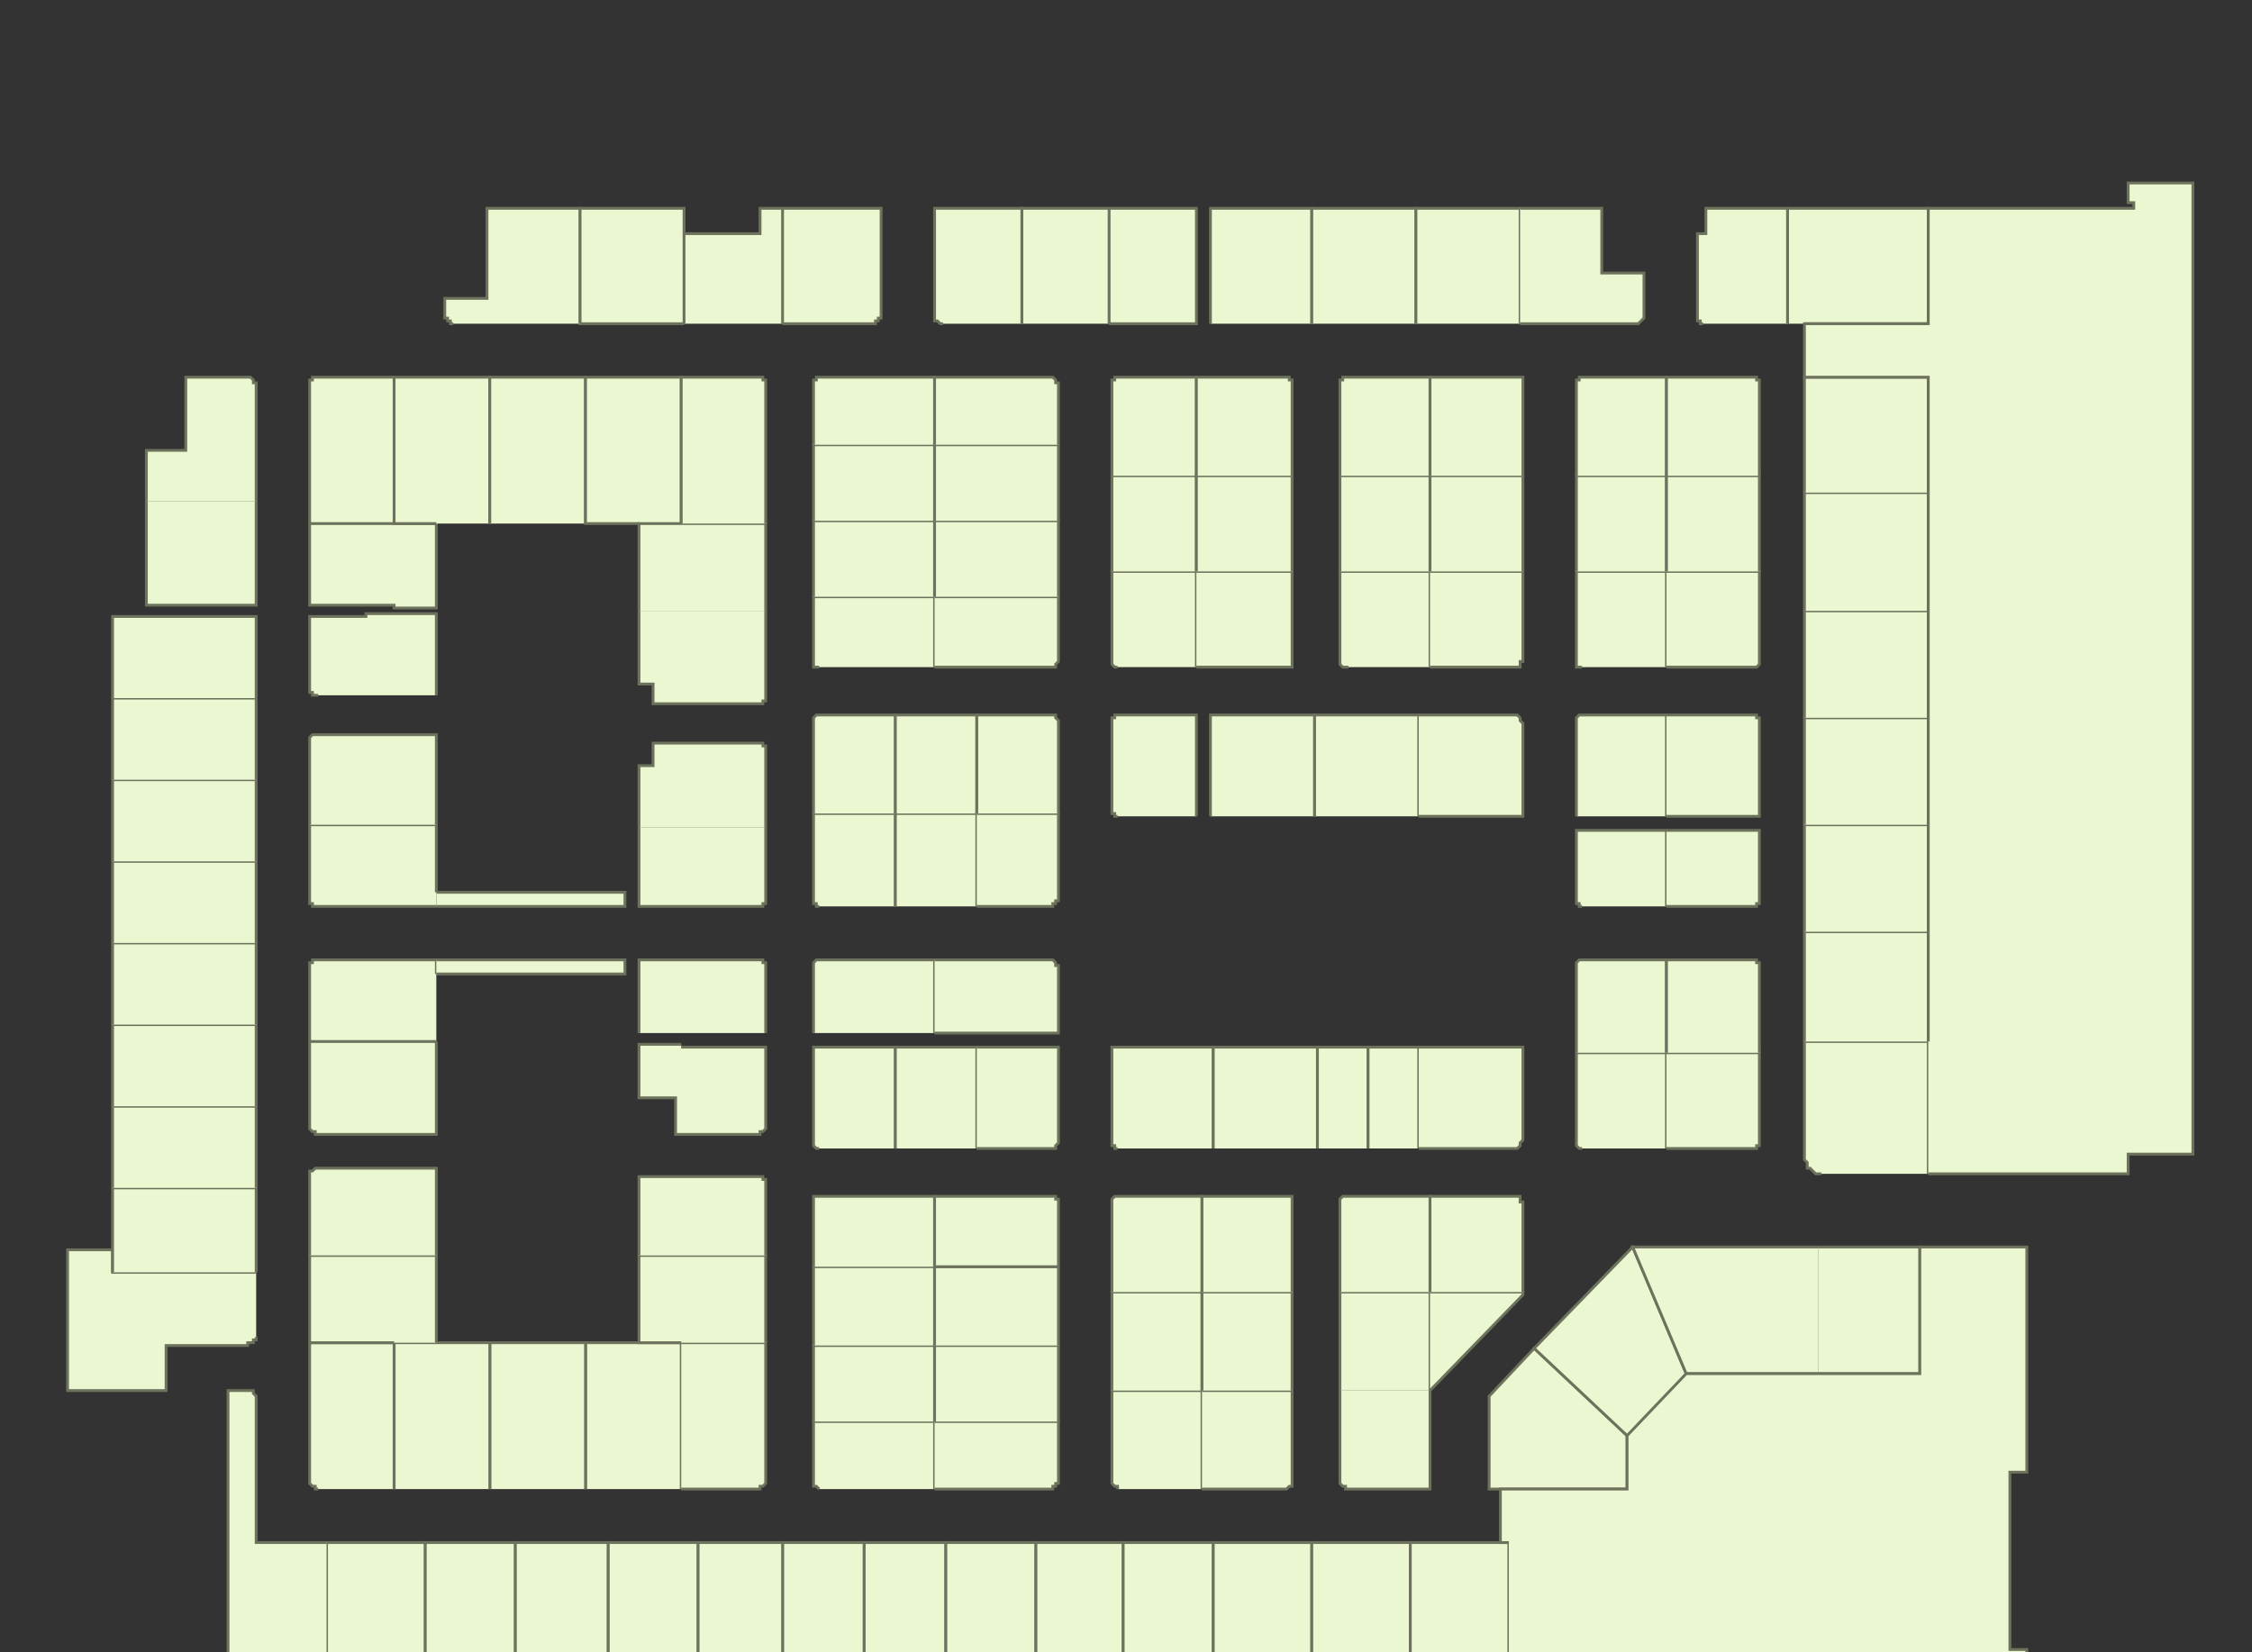 <?xml version="1.0" encoding="utf-8" ?>
<svg baseProfile="full" height="587" version="1.1" width="800" xmlns="http://www.w3.org/2000/svg" xmlns:ev="http://www.w3.org/2001/xml-events" xmlns:xlink="http://www.w3.org/1999/xlink"><rect width="100%" height="100%" fill="#333333" stroke="none"/><defs /><g id="4A01" stroke="red"><polyline fill="#ebf7d1" points="216,598 216,548 248,548 248,598" stroke="#6d725c" /></g><g id="4A02" stroke="red"><polyline fill="#ebf7d1" points="208,529 208,477 227,477 242,477 242,529" stroke="#6d725c" /></g><g id="4A03" stroke="red"><polyline fill="#ebf7d1" points="183,598 183,548 216,548 216,598" stroke="#6d725c" /></g><g id="4A04" stroke="red"><polyline fill="#ebf7d1" points="174,529 174,477 208,477 208,529" stroke="#6d725c" /></g><g id="4A05" stroke="red"><polyline fill="#ebf7d1" points="151,598 151,548 183,548 183,598" stroke="#6d725c" /></g><g id="4A06" stroke="red"><polyline fill="#ebf7d1" points="140,529 140,477 155,477 174,477 174,529" stroke="#6d725c" /></g><g id="4A07" stroke="red"><polyline fill="#ebf7d1" points="116,598 116,548 151,548 151,598" stroke="#6d725c" /></g><g id="4A08" stroke="red"><polyline fill="#ebf7d1" points="113,529 112,529 112,528 111,528 111,528 111,528 110,527 110,527 110,527 110,526 110,526 110,477 140,477 140,529" stroke="#6d725c" /></g><g id="4A09" stroke="red"><polyline fill="#ebf7d1" points="116,598 81,598 81,494 88,494 88,494 89,494 89,494 90,494 90,495 90,495 90,495 91,496 91,496 91,497 91,548 116,548" stroke="#6d725c" /></g><g id="4A10" stroke="red"><polyline fill="#ebf7d1" points="140,477 110,477 110,446 155,446 155,477" stroke="#6d725c" /></g><g id="4A11" stroke="red"><polyline fill="#ebf7d1" points="91,475 91,475 91,476 90,476 90,476 90,477 90,477 89,477 89,477 88,477 88,478 59,478 59,494 48,494 24,494 24,444 40,444 40,452 91,452" stroke="#6d725c" /></g><g id="4A12" stroke="red"><polyline fill="#ebf7d1" points="110,446 110,418 110,418 110,417 110,417 110,416 111,416 111,416 111,416 112,415 112,415 113,415 155,415 155,446" stroke="#6d725c" /></g><g id="4A13" stroke="red"><polyline fill="#ebf7d1" points="40,452 40,444 40,422 91,422 91,452" stroke="#6d725c" /></g><g id="4A14" stroke="red"><polyline fill="#ebf7d1" points="155,370 155,403 113,403 112,403 112,402 111,402 111,402 111,402 110,401 110,401 110,401 110,400 110,400 110,370" stroke="#6d725c" /></g><g id="4A15" stroke="red"><polyline fill="#ebf7d1" points="40,422 40,393 91,393 91,422" stroke="#6d725c" /></g><g id="4A16" stroke="red"><polyline fill="#ebf7d1" points="155,370 110,370 110,344 110,343 110,343 110,342 110,342 111,342 111,341 111,341 112,341 112,341 113,341 155,341 155,346" stroke="#6d725c" /></g><g id="4A17" stroke="red"><polyline fill="#ebf7d1" points="40,393 40,364 91,364 91,393" stroke="#6d725c" /></g><g id="4A18" stroke="red"><polyline fill="#ebf7d1" points="155,341 222,341 222,346 155,346" stroke="#6d725c" /></g><g id="4A19" stroke="red"><polyline fill="#ebf7d1" points="40,364 40,335 91,335 91,364" stroke="#6d725c" /></g><g id="4A20" stroke="red"><polyline fill="#ebf7d1" points="155,317 222,317 222,322 155,322" stroke="#6d725c" /></g><g id="4A21" stroke="red"><polyline fill="#ebf7d1" points="40,335 40,306 91,306 91,335" stroke="#6d725c" /></g><g id="4A22" stroke="red"><polyline fill="#ebf7d1" points="155,322 113,322 112,322 112,322 111,322 111,321 111,321 110,321 110,320 110,320 110,320 110,319 110,293 155,293 155,317" stroke="#6d725c" /></g><g id="4A23" stroke="red"><polyline fill="#ebf7d1" points="40,306 40,277 91,277 91,306" stroke="#6d725c" /></g><g id="4A24" stroke="red"><polyline fill="#ebf7d1" points="110,293 110,263 110,263 110,263 110,262 110,262 111,261 111,261 111,261 112,261 112,261 113,261 155,261 155,293" stroke="#6d725c" /></g><g id="4A25" stroke="red"><polyline fill="#ebf7d1" points="40,277 40,248 91,248 91,277" stroke="#6d725c" /></g><g id="4A26" stroke="red"><polyline fill="#ebf7d1" points="113,247 112,247 112,247 111,247 111,246 111,246 110,246 110,246 110,245 110,245 110,244 110,219 130,219 130,218 155,218 155,247" stroke="#6d725c" /></g><g id="4A27" stroke="red"><polyline fill="#ebf7d1" points="40,248 40,219 91,219 91,248" stroke="#6d725c" /></g><g id="4A28" stroke="red"><polyline fill="#ebf7d1" points="140,186 155,186 155,216 140,216 140,215 110,215 110,186" stroke="#6d725c" /></g><g id="4A29" stroke="red"><polyline fill="#ebf7d1" points="91,178 91,215 52,215 52,178" stroke="#6d725c" /></g><g id="4A30" stroke="red"><polyline fill="#ebf7d1" points="140,186 110,186 110,137 110,136 110,136 110,136 110,135 111,135 111,135 111,134 112,134 112,134 113,134 140,134 140,134" stroke="#6d725c" /></g><g id="4A31" stroke="red"><polyline fill="#ebf7d1" points="52,178 52,160 66,160 66,134 88,134 88,134 89,134 89,134 90,135 90,135 90,135 90,136 91,136 91,136 91,137 91,178" stroke="#6d725c" /></g><g id="4A32" stroke="red"><polyline fill="#ebf7d1" points="155,186 140,186 140,134 174,134 174,186" stroke="#6d725c" /></g><g id="4A34" stroke="red"><polyline fill="#ebf7d1" points="174,186 174,134 208,134 208,186" stroke="#6d725c" /></g><g id="4A36" stroke="red"><polyline fill="#ebf7d1" points="227,186 208,186 208,134 242,134 242,186" stroke="#6d725c" /></g><g id="4A38" stroke="red"><polyline fill="#ebf7d1" points="243,115 206,115 206,74 243,74 243,83" stroke="#6d725c" /></g><g id="4A40" stroke="red"><polyline fill="#ebf7d1" points="161,115 161,115 160,115 160,115 160,114 159,114 159,114 159,114 159,113 158,113 158,112 158,106 173,106 173,74 206,74 206,115" stroke="#6d725c" /></g><g id="4B01" stroke="red"><polyline fill="#ebf7d1" points="278,598 278,548 307,548 307,598" stroke="#6d725c" /></g><g id="4B02" stroke="red"><polyline fill="#ebf7d1" points="307,598 307,548 336,548 336,598" stroke="#6d725c" /></g><g id="4B03" stroke="red"><polyline fill="#ebf7d1" points="248,598 248,548 278,548 278,598" stroke="#6d725c" /></g><g id="4B04" stroke="red"><polyline fill="#ebf7d1" points="291,529 291,529 290,528 290,528 290,528 289,528 289,527 289,527 289,527 289,526 289,526 289,505 332,505 332,529" stroke="#6d725c" /></g><g id="4B05" stroke="red"><polyline fill="#ebf7d1" points="242,477 272,477 272,526 272,526 272,527 272,527 272,527 271,528 271,528 271,528 270,528 270,529 269,529 242,529" stroke="#6d725c" /></g><g id="4B06" stroke="red"><polyline fill="#ebf7d1" points="289,505 289,478 332,478 332,505" stroke="#6d725c" /></g><g id="4B07" stroke="red"><polyline fill="#ebf7d1" points="242,477 227,477 227,446 272,446 272,477" stroke="#6d725c" /></g><g id="4B08" stroke="red"><polyline fill="#ebf7d1" points="289,478 289,450 332,450 332,478" stroke="#6d725c" /></g><g id="4B09" stroke="red"><polyline fill="#ebf7d1" points="227,446 227,418 269,418 270,418 270,418 271,418 271,418 271,419 272,419 272,419 272,420 272,420 272,420 272,446" stroke="#6d725c" /></g><g id="4B10" stroke="red"><polyline fill="#ebf7d1" points="289,450 289,427 289,427 289,426 289,426 289,426 289,425 290,425 290,425 290,425 291,425 291,425 332,425 332,450" stroke="#6d725c" /></g><g id="4B12" stroke="red"><polyline fill="#ebf7d1" points="318,408 318,372 347,372 347,408" stroke="#6d725c" /></g><g id="4B13" stroke="red"><polyline fill="#ebf7d1" points="242,372 272,372 272,400 272,400 272,401 272,401 272,401 271,402 271,402 271,402 270,402 270,403 269,403 240,403 240,390 227,390 227,371 242,371" stroke="#6d725c" /></g><g id="4B14" stroke="red"><polyline fill="#ebf7d1" points="291,408 291,408 290,408 290,408 290,408 289,407 289,407 289,407 289,406 289,406 289,405 289,372 318,372 318,408" stroke="#6d725c" /></g><g id="4B15" stroke="red"><polyline fill="#ebf7d1" points="227,367 227,341 269,341 270,341 270,341 271,341 271,341 271,342 272,342 272,342 272,343 272,343 272,344 272,367" stroke="#6d725c" /></g><g id="4B16" stroke="red"><polyline fill="#ebf7d1" points="289,367 289,344 289,343 289,343 289,342 289,342 289,342 290,341 290,341 290,341 291,341 291,341 332,341 332,367" stroke="#6d725c" /></g><g id="4B18" stroke="red"><polyline fill="#ebf7d1" points="318,322 318,289 347,289 347,322" stroke="#6d725c" /></g><g id="4B19" stroke="red"><polyline fill="#ebf7d1" points="272,294 272,319 272,320 272,320 272,320 272,321 271,321 271,321 271,322 270,322 270,322 269,322 227,322 227,294" stroke="#6d725c" /></g><g id="4B20" stroke="red"><polyline fill="#ebf7d1" points="291,322 291,322 290,322 290,322 290,321 289,321 289,321 289,320 289,320 289,320 289,319 289,289 318,289 318,322" stroke="#6d725c" /></g><g id="4B22" stroke="red"><polyline fill="#ebf7d1" points="318,289 318,254 347,254 347,289" stroke="#6d725c" /></g><g id="4B23" stroke="red"><polyline fill="#ebf7d1" points="227,294 227,272 232,272 232,264 269,264 270,264 270,264 271,264 271,264 271,265 272,265 272,265 272,266 272,266 272,267 272,294" stroke="#6d725c" /></g><g id="4B24" stroke="red"><polyline fill="#ebf7d1" points="289,289 289,257 289,256 289,256 289,255 289,255 289,255 290,254 290,254 290,254 291,254 291,254 318,254 318,289" stroke="#6d725c" /></g><g id="4B25" stroke="red"><polyline fill="#ebf7d1" points="272,217 272,248 272,248 272,248 272,249 272,249 271,249 271,250 271,250 270,250 270,250 269,250 232,250 232,243 227,243 227,217" stroke="#6d725c" /></g><g id="4B26" stroke="red"><polyline fill="#ebf7d1" points="291,237 291,237 290,237 290,237 290,237 289,237 289,236 289,236 289,236 289,235 289,235 289,212 332,212 332,237" stroke="#6d725c" /></g><g id="4B27" stroke="red"><polyline fill="#ebf7d1" points="227,217 227,186 242,186 272,186 272,217" stroke="#6d725c" /></g><g id="4B28" stroke="red"><polyline fill="#ebf7d1" points="289,212 289,185 332,185 332,212" stroke="#6d725c" /></g><g id="4B29" stroke="red"><polyline fill="#ebf7d1" points="242,186 242,134 242,134 269,134 270,134 270,134 271,134 271,135 271,135 272,135 272,136 272,136 272,136 272,137 272,186" stroke="#6d725c" /></g><g id="4B30" stroke="red"><polyline fill="#ebf7d1" points="289,185 289,158 332,158 332,185" stroke="#6d725c" /></g><g id="4B31" stroke="red"><polyline fill="#ebf7d1" points="278,74 313,74 313,112 313,113 312,113 312,114 312,114 312,114 311,114 311,115 311,115 310,115 310,115 278,115" stroke="#6d725c" /></g><g id="4B32" stroke="red"><polyline fill="#ebf7d1" points="289,158 289,137 289,136 289,136 289,136 289,135 289,135 290,135 290,134 290,134 291,134 291,134 332,134 332,158" stroke="#6d725c" /></g><g id="4B33" stroke="red"><polyline fill="#ebf7d1" points="243,115 243,83 270,83 270,74 278,74 278,115" stroke="#6d725c" /></g><g id="4C01" stroke="red"><polyline fill="#ebf7d1" points="336,598 336,548 368,548 368,598" stroke="#6d725c" /></g><g id="4C02" stroke="red"><polyline fill="#ebf7d1" points="368,598 368,548 399,548 399,598" stroke="#6d725c" /></g><g id="4C03" stroke="red"><polyline fill="#ebf7d1" points="332,505 376,505 376,526 376,526 376,527 375,527 375,528 375,528 374,528 374,528 374,529 373,529 373,529 332,529" stroke="#6d725c" /></g><g id="4C04" stroke="red"><polyline fill="#ebf7d1" points="399,598 399,548 431,548 431,598" stroke="#6d725c" /></g><g id="4C05" stroke="red"><polyline fill="#ebf7d1" points="332,505 332,478 376,478 376,505" stroke="#6d725c" /></g><g id="4C06" stroke="red"><polyline fill="#ebf7d1" points="397,529 397,529 397,528 396,528 396,528 396,528 395,527 395,527 395,527 395,526 395,526 395,494 427,494 427,529" stroke="#6d725c" /></g><g id="4C07" stroke="red"><polyline fill="#ebf7d1" points="332,478 332,450 376,450 376,478" stroke="#6d725c" /></g><g id="4C08" stroke="red"><polyline fill="#ebf7d1" points="395,494 395,459 427,459 427,494" stroke="#6d725c" /></g><g id="4C09" stroke="red"><polyline fill="#ebf7d1" points="376,450 332,450 332,425 373,425 373,425 374,425 374,425 375,425 375,425 375,426 375,426 376,426 376,427 376,427 376,450 376,450" stroke="#6d725c" /></g><g id="4C10" stroke="red"><polyline fill="#ebf7d1" points="395,459 395,427 395,427 395,426 395,426 395,426 396,425 396,425 396,425 397,425 397,425 397,425 427,425 427,459" stroke="#6d725c" /></g><g id="4C11" stroke="red"><polyline fill="#ebf7d1" points="347,372 376,372 376,405 376,406 376,406 375,407 375,407 375,407 375,408 374,408 374,408 373,408 373,408 347,408" stroke="#6d725c" /></g><g id="4C12" stroke="red"><polyline fill="#ebf7d1" points="397,408 397,408 397,408 396,408 396,408 396,407 395,407 395,407 395,406 395,406 395,405 395,372 431,372 431,408" stroke="#6d725c" /></g><g id="4C13" stroke="red"><polyline fill="#ebf7d1" points="332,341 373,341 373,341 374,341 374,341 374,341 375,342 375,342 375,343 376,343 376,343 376,344 376,367 332,367" stroke="#6d725c" /></g><g id="4C15" stroke="red"><polyline fill="#ebf7d1" points="347,289 376,289 376,319 376,319 376,320 375,320 375,321 375,321 375,321 374,321 374,322 374,322 373,322 347,322" stroke="#6d725c" /></g><g id="4C16" stroke="red"><polyline fill="#ebf7d1" points="397,290 397,290 397,290 396,290 396,290 396,289 395,289 395,289 395,288 395,288 395,287 395,257 395,256 395,256 395,255 395,255 396,255 396,254 396,254 397,254 397,254 397,254 425,254 425,290" stroke="#6d725c" /></g><g id="4C17" stroke="red"><polyline fill="#ebf7d1" points="347,289 347,254 373,254 373,254 374,254 374,254 375,254 375,255 375,255 375,255 376,256 376,256 376,257 376,289" stroke="#6d725c" /></g><g id="4C18" stroke="red"><polyline fill="#ebf7d1" points="397,237 397,237 397,237 396,237 396,237 396,237 395,236 395,236 395,236 395,235 395,235 395,203 425,203 425,237" stroke="#6d725c" /></g><g id="4C19" stroke="red"><polyline fill="#ebf7d1" points="332,212 376,212 376,235 376,235 375,236 375,236 375,236 375,237 374,237 374,237 374,237 373,237 373,237 332,237" stroke="#6d725c" /></g><g id="4C20" stroke="red"><polyline fill="#ebf7d1" points="395,203 395,169 425,169 425,203" stroke="#6d725c" /></g><g id="4C21" stroke="red"><polyline fill="#ebf7d1" points="332,212 332,185 376,185 376,212" stroke="#6d725c" /></g><g id="4C22" stroke="red"><polyline fill="#ebf7d1" points="395,169 395,137 395,136 395,136 395,136 395,135 396,135 396,135 396,134 397,134 397,134 397,134 425,134 425,169" stroke="#6d725c" /></g><g id="4C23" stroke="red"><polyline fill="#ebf7d1" points="332,185 332,158 376,158 376,185" stroke="#6d725c" /></g><g id="4C24" stroke="red"><polyline fill="#ebf7d1" points="394,74 425,74 425,115 394,115" stroke="#6d725c" /></g><g id="4C25" stroke="red"><polyline fill="#ebf7d1" points="332,158 332,134 373,134 373,134 374,134 374,134 375,135 375,135 375,135 375,136 376,136 376,136 376,137 376,158" stroke="#6d725c" /></g><g id="4C26" stroke="red"><polyline fill="#ebf7d1" points="363,115 363,74 394,74 394,115" stroke="#6d725c" /></g><g id="4C27" stroke="red"><polyline fill="#ebf7d1" points="335,115 334,115 334,115 334,115 333,114 333,114 333,114 332,114 332,113 332,113 332,112 332,74 363,74 363,115" stroke="#6d725c" /></g><g id="4D01" stroke="red"><polyline fill="#ebf7d1" points="431,598 431,548 466,548 466,598" stroke="#6d725c" /></g><g id="4D02" stroke="red"><polyline fill="#ebf7d1" points="466,598 466,548 501,548 501,598" stroke="#6d725c" /></g><g id="4D03" stroke="red"><polyline fill="#ebf7d1" points="427,494 459,494 459,526 459,526 459,527 459,527 459,527 459,528 458,528 458,528 458,528 457,529 457,529 427,529" stroke="#6d725c" /></g><g id="4D04" stroke="red"><polyline fill="#ebf7d1" points="508,494 508,529 479,529 478,529 478,528 477,528 477,528 477,528 476,527 476,527 476,527 476,526 476,526 476,494" stroke="#6d725c" /></g><g id="4D05" stroke="red"><polyline fill="#ebf7d1" points="427,494 427,459 459,459 459,494" stroke="#6d725c" /></g><g id="4D06" stroke="red"><polyline fill="#ebf7d1" points="476,494 476,459 508,459 508,494" stroke="#6d725c" /></g><g id="4D07" stroke="red"><polyline fill="#ebf7d1" points="427,459 427,425 457,425 457,425 458,425 458,425 458,425 459,425 459,426 459,426 459,426 459,427 459,427 459,459" stroke="#6d725c" /></g><g id="4D08" stroke="red"><polyline fill="#ebf7d1" points="476,459 476,427 476,427 476,426 476,426 476,426 477,425 477,425 477,425 478,425 478,425 479,425 508,425 508,459" stroke="#6d725c" /></g><g id="4D09" stroke="red"><polyline fill="#ebf7d1" points="431,408 431,372 468,372 468,408" stroke="#6d725c" /></g><g id="4D10A" stroke="red"><polyline fill="#ebf7d1" points="468,408 468,372 486,372 486,408" stroke="#6d725c" /></g><g id="4D10B" stroke="red"><polyline fill="#ebf7d1" points="486,408 486,372 504,372 504,408" stroke="#6d725c" /></g><g id="4D15" stroke="red"><polyline fill="#ebf7d1" points="430,290 430,254 467,254 467,290" stroke="#6d725c" /></g><g id="4D16" stroke="red"><polyline fill="#ebf7d1" points="467,290 467,254 504,254 504,290" stroke="#6d725c" /></g><g id="4D17" stroke="red"><polyline fill="#ebf7d1" points="425,203 459,203 459,235 459,235 459,236 459,236 459,236 459,237 458,237 458,237 458,237 457,237 457,237 425,237" stroke="#6d725c" /></g><g id="4D18" stroke="red"><polyline fill="#ebf7d1" points="479,237 478,237 478,237 477,237 477,237 477,237 476,236 476,236 476,236 476,235 476,235 476,203 508,203 508,237" stroke="#6d725c" /></g><g id="4D19" stroke="red"><polyline fill="#ebf7d1" points="425,203 425,169 459,169 459,203" stroke="#6d725c" /></g><g id="4D20" stroke="red"><polyline fill="#ebf7d1" points="476,203 476,169 508,169 508,203" stroke="#6d725c" /></g><g id="4D21" stroke="red"><polyline fill="#ebf7d1" points="425,169 425,134 457,134 457,134 458,134 458,134 458,135 459,135 459,135 459,136 459,136 459,136 459,137 459,169" stroke="#6d725c" /></g><g id="4D22" stroke="red"><polyline fill="#ebf7d1" points="476,169 476,137 476,136 476,136 476,136 476,135 477,135 477,135 477,134 478,134 478,134 479,134 508,134 508,169" stroke="#6d725c" /></g><g id="4D23" stroke="red"><polyline fill="#ebf7d1" points="430,115 430,74 466,74 466,115" stroke="#6d725c" /></g><g id="4D24" stroke="red"><polyline fill="#ebf7d1" points="466,115 466,74 503,74 503,115" stroke="#6d725c" /></g><g id="4E01" stroke="red"><polyline fill="#ebf7d1" points="536,598 501,598 501,548 536,548 536,598" stroke="#6d725c" /></g><g id="4E06" stroke="red"><polyline fill="#ebf7d1" points="578,510 578,529 533,529 529,529 529,496 545,479 578,510" stroke="#6d725c" /></g><g id="4E07" stroke="red"><polyline fill="#ebf7d1" points="508,459 541,459 541,460 508,494" stroke="#6d725c" /></g><g id="4E08" stroke="red"><polyline fill="#ebf7d1" points="578,510 545,479 580,443 599,488" stroke="#6d725c" /></g><g id="4E09" stroke="red"><polyline fill="#ebf7d1" points="508,459 508,425 538,425 538,425 539,425 539,425 539,425 540,425 540,426 540,426 540,426 540,427 541,427 541,459" stroke="#6d725c" /></g><g id="4E10" stroke="red"><polyline fill="#ebf7d1" points="562,408 562,408 561,408 561,408 561,408 560,407 560,407 560,407 560,406 560,406 560,405 560,374 592,374 592,408" stroke="#6d725c" /></g><g id="4E11" stroke="red"><polyline fill="#ebf7d1" points="504,372 541,372 541,405 540,406 540,406 540,407 540,407 540,407 539,408 539,408 539,408 538,408 538,408 504,408" stroke="#6d725c" /></g><g id="4E12" stroke="red"><polyline fill="#ebf7d1" points="560,374 560,344 560,343 560,343 560,342 560,342 560,342 561,341 561,341 561,341 562,341 562,341 592,341 592,374" stroke="#6d725c" /></g><g id="4E14" stroke="red"><polyline fill="#ebf7d1" points="562,322 562,322 561,322 561,322 561,321 560,321 560,321 560,320 560,320 560,320 560,319 560,295 592,295 592,322" stroke="#6d725c" /></g><g id="4E15" stroke="red"><polyline fill="#ebf7d1" points="504,254 538,254 538,254 539,254 539,254 539,254 540,255 540,255 540,255 540,256 540,256 541,257 541,290 504,290" stroke="#6d725c" /></g><g id="4E16" stroke="red"><polyline fill="#ebf7d1" points="560,290 560,257 560,256 560,256 560,255 560,255 560,255 561,254 561,254 561,254 562,254 562,254 592,254 592,290" stroke="#6d725c" /></g><g id="4E17" stroke="red"><polyline fill="#ebf7d1" points="508,203 541,203 541,235 540,235 540,236 540,236 540,236 540,237 539,237 539,237 539,237 538,237 538,237 508,237" stroke="#6d725c" /></g><g id="4E18" stroke="red"><polyline fill="#ebf7d1" points="562,237 562,237 561,237 561,237 561,237 560,237 560,236 560,236 560,236 560,235 560,235 560,203 592,203 592,237" stroke="#6d725c" /></g><g id="4E19" stroke="red"><polyline fill="#ebf7d1" points="508,203 508,169 541,169 541,203" stroke="#6d725c" /></g><g id="4E20" stroke="red"><polyline fill="#ebf7d1" points="560,203 560,169 592,169 592,203" stroke="#6d725c" /></g><g id="4E21" stroke="red"><polyline fill="#ebf7d1" points="508,169 508,134 541,134 541,169" stroke="#6d725c" /></g><g id="4E22" stroke="red"><polyline fill="#ebf7d1" points="560,169 560,137 560,136 560,136 560,136 560,135 560,135 561,135 561,134 561,134 562,134 562,134 592,134 592,169" stroke="#6d725c" /></g><g id="4E23" stroke="red"><polyline fill="#ebf7d1" points="503,115 503,74 540,74 540,115" stroke="#6d725c" /></g><g id="4E24" stroke="red"><polyline fill="#ebf7d1" points="540,74 569,74 569,97 584,97 584,112 584,113 584,113 583,114 583,114 583,114 583,114 582,115 582,115 581,115 581,115 540,115" stroke="#6d725c" /></g><g id="4F06" stroke="red"><polyline fill="#ebf7d1" points="646,443 682,443 682,488 646,488" stroke="#6d725c" /></g><g id="4F07" stroke="red"><polyline fill="#ebf7d1" points="646,488 599,488 580,443 646,443 646,443" stroke="#6d725c" /></g><g id="4F08" stroke="red"><polyline fill="#ebf7d1" points="647,417 646,417 645,417 644,416 644,416 643,415 642,415 642,414 642,413 641,412 641,411 641,370 685,370 685,417" stroke="#6d725c" /></g><g id="4F09" stroke="red"><polyline fill="#ebf7d1" points="592,374 625,374 625,405 625,406 625,406 625,407 625,407 624,407 624,408 624,408 623,408 623,408 622,408 592,408" stroke="#6d725c" /></g><g id="4F10" stroke="red"><polyline fill="#ebf7d1" points="641,370 641,331 685,331 685,370" stroke="#6d725c" /></g><g id="4F11" stroke="red"><polyline fill="#ebf7d1" points="592,374 592,341 622,341 623,341 623,341 624,341 624,341 624,342 625,342 625,342 625,343 625,343 625,344 625,374" stroke="#6d725c" /></g><g id="4F12" stroke="red"><polyline fill="#ebf7d1" points="641,331 641,293 685,293 685,331" stroke="#6d725c" /></g><g id="4F13" stroke="red"><polyline fill="#ebf7d1" points="592,295 625,295 625,319 625,320 625,320 625,320 625,321 624,321 624,321 624,322 623,322 623,322 622,322 592,322" stroke="#6d725c" /></g><g id="4F14" stroke="red"><polyline fill="#ebf7d1" points="641,293 641,255 685,255 685,293" stroke="#6d725c" /></g><g id="4F15" stroke="red"><polyline fill="#ebf7d1" points="592,254 622,254 623,254 623,254 624,254 624,254 624,255 625,255 625,255 625,256 625,256 625,257 625,290 592,290" stroke="#6d725c" /></g><g id="4F16" stroke="red"><polyline fill="#ebf7d1" points="641,255 641,217 685,217 685,255" stroke="#6d725c" /></g><g id="4F17" stroke="red"><polyline fill="#ebf7d1" points="592,203 625,203 625,235 625,235 625,236 625,236 625,236 624,237 624,237 624,237 623,237 623,237 622,237 592,237" stroke="#6d725c" /></g><g id="4F18" stroke="red"><polyline fill="#ebf7d1" points="641,217 641,175 685,175 685,217" stroke="#6d725c" /></g><g id="4F19" stroke="red"><polyline fill="#ebf7d1" points="592,203 592,169 625,169 625,203" stroke="#6d725c" /></g><g id="4F20" stroke="red"><polyline fill="#ebf7d1" points="641,175 641,134 685,134 685,175" stroke="#6d725c" /></g><g id="4F21" stroke="red"><polyline fill="#ebf7d1" points="592,169 592,134 622,134 623,134 623,134 624,134 624,135 624,135 625,135 625,136 625,136 625,136 625,137 625,169" stroke="#6d725c" /></g><g id="4F22" stroke="red"><polyline fill="#ebf7d1" points="635,115 635,74 685,74 685,115 641,115" stroke="#6d725c" /></g><g id="4F23" stroke="red"><polyline fill="#ebf7d1" points="605,115 605,115 604,115 604,115 604,114 603,114 603,114 603,114 603,113 603,113 603,112 603,83 606,83 606,74 635,74 635,115" stroke="#6d725c" /></g><g id="4Y01" stroke="red"><polyline fill="#ebf7d1" points="685,370 685,331 685,293 685,255 685,217 685,175 685,134 641,134 641,115 685,115 685,74 758,74 758,72 756,72 756,65 779,65 779,410 756,410 756,417 685,417" stroke="#6d725c" /></g><g id="4Y02" stroke="red"><polyline fill="#ebf7d1" points="536,548 536,548 533,548 533,529 578,529 578,529 578,510 599,488 646,488 682,488 682,443 682,443 717,443 720,443 720,523 714,523 714,586 720,586 720,598 536,598" stroke="#6d725c" /></g></svg>